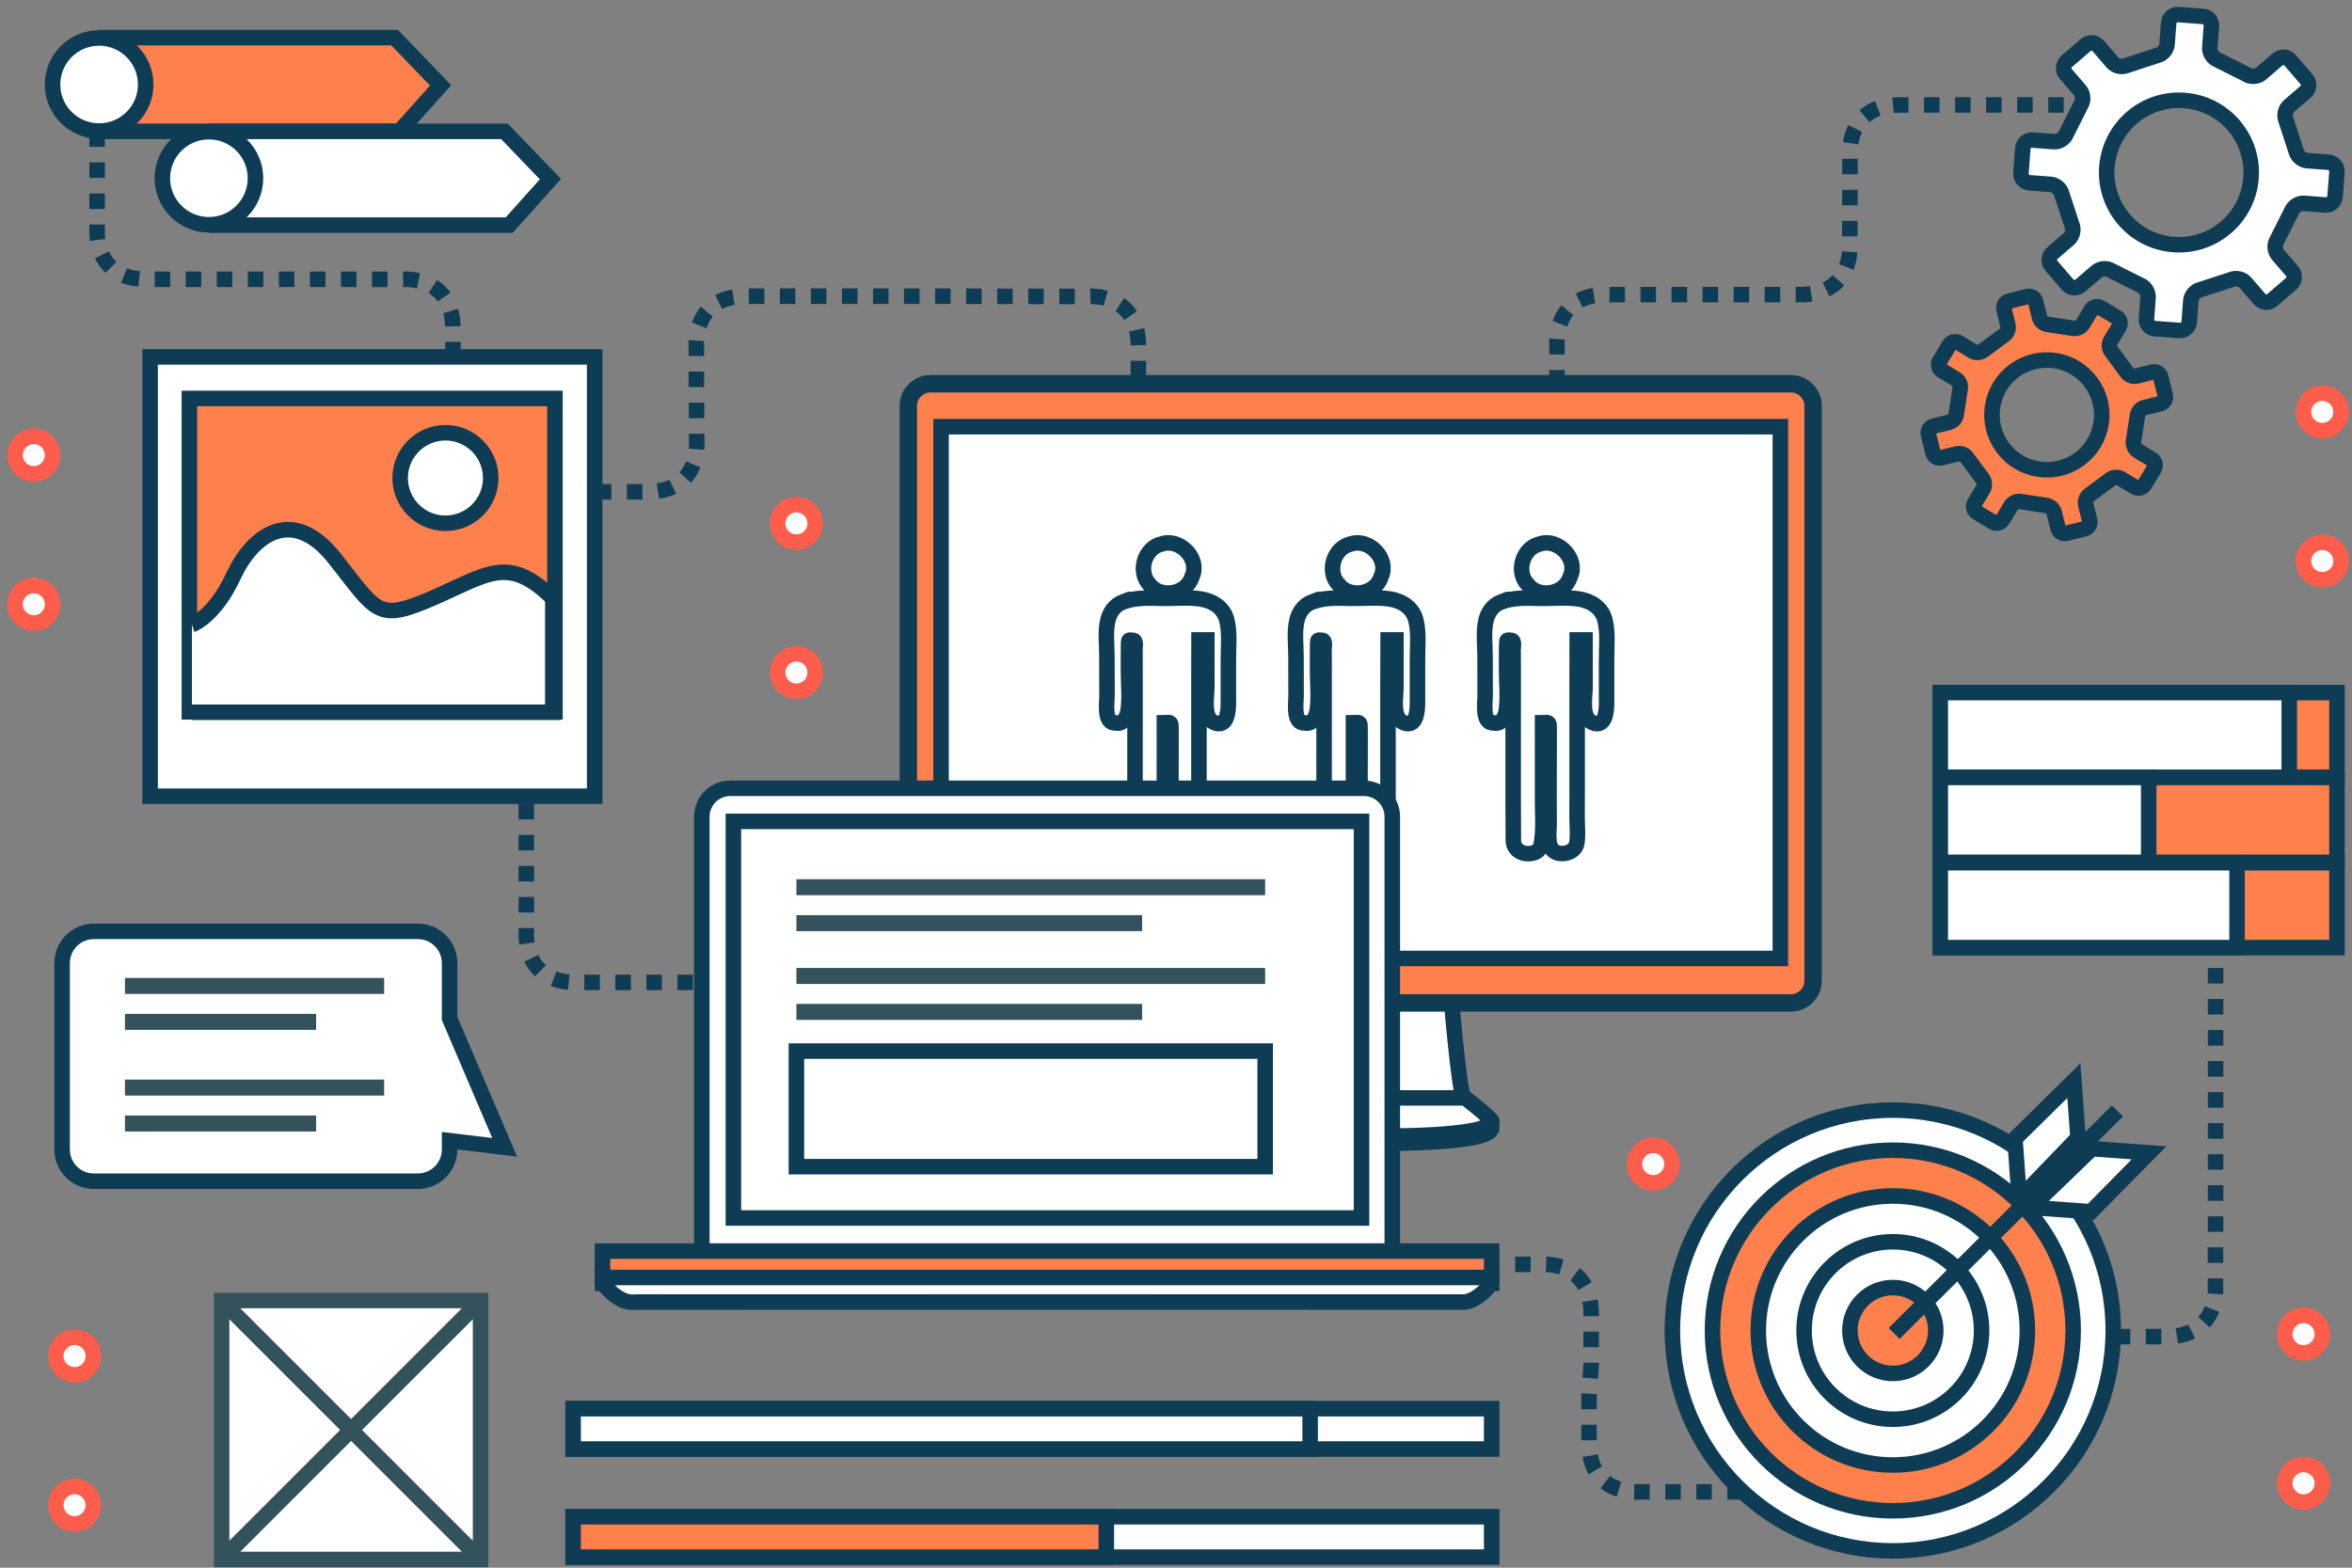 <svg class="enliven" version="1.1" id="Layer_1" xmlns="http://www.w3.org/2000/svg" xmlns:xlink="http://www.w3.org/1999/xlink" x="0px" y="0px" width="303px" height="202px" viewBox="0 0 303 202" enable-background="new 0 0 303 202" xml:space="preserve" data-global-elvn="enableViewport, disableClick, none, startInvisible, notResponsive, 500, notLoop, 500">
    <rect x="0" y="0" width="303" height="202" fill="#808080" stroke="none"/>
    <g id="Page-1" xmlns="http://www.w3.org/2000/svg">
        <g id="m_28" transform="translate(1, 1)">
            <g id="Group" transform="translate(27, 166)" data-elvn="scaleC, in, 3400, 300, backout" class="elvn-layer">

                    <rect id="Rectangle-path" x="0.549" y="0.575" fill="#FFFFFF" stroke="#34525C" stroke-width="2" width="33.362" height="33.363"></rect>
                <path id="Shape" fill="#FFFFFF" stroke="#34525C" stroke-width="2" d="M0.549,0.575l33.363,33.363"></path>
                <path id="Shape_1_" fill="#FFFFFF" stroke="#34525C" stroke-width="2" d="M0.549,33.938L33.913,0.575"></path>
            </g>
            <g id="tl-arrows" transform="translate(5, 3)">
                <g id="Group_1_" data-elvn="fadeShortL, in, 1400, 300, backout" class="elvn-layer">
                    <polyline id="Shape_2_" fill="#FE804C" stroke="#0E3C54" stroke-width="2" points="6.769,0.851 44.84,0.851 50.763,7.004
                        45.456,12.927 6.769,12.927 				"></polyline>
                    <circle id="Oval" fill="#FFFFFF" stroke="#0E3C54" stroke-width="2" cx="6.769" cy="6.889" r="5.999"></circle>
                </g>
                <g id="Group_2_" transform="translate(14, 12)" data-elvn="fadeShortL, in, 1300, 300, backout" class="elvn-layer">
                    <polyline id="Shape_3_" fill="#FFFFFF" stroke="#0E3C54" stroke-width="2" points="6.913,0.927 44.984,0.927 50.908,7.079
                        45.601,13.002 6.913,13.002 				"></polyline>
                    <circle id="Oval_1_" fill="#FFFFFF" stroke="#0E3C54" stroke-width="2" cx="6.913" cy="6.964" r="5.999"></circle>
                </g>
            </g>
            <g id="monitor" transform="translate(115, 48)" data-elvn="stamp, in, 0, 300, backout" class="elvn-layer">
                <g id="Group_3_">
                    <path id="Shape_4_" fill="#FFFFFF" stroke="#0E3C54" stroke-width="2" d="M76.168,95.478c0.055-0.237-1.517-1.07-2.576-1.911
                        H44.996c-1.061,0.841-2.623,1.697-2.569,1.942v0.432h-0.005v0.484h0.005c0.448,2.025,13.974,1.925,16.872,1.873
                        c2.885,0.052,16.412,0.152,16.869-1.873l0,0v-0.934v0.449V95.478L76.168,95.478z"></path>
                    <path id="Shape_5_" fill="#FFFFFF" stroke="#0E3C54" stroke-width="2" d="M70.993,79.986H47.596
                        c-1.328,15.259-1.84,12.748-1.84,12.748h0.071c0.062-0.044,0.114-0.074,0.114-0.074h26.711c0,0,0.036,0.03,0.109,0.074h0.07
                        C72.832,92.734,72.321,95.245,70.993,79.986z"></path>
                    <path id="Shape_6_" fill="#FFFFFF" stroke="#0E3C54" stroke-width="2" d="M72.762,92.467H45.827
                        c-0.583,0.459-3.474,2.711-3.4,3.042c0.425,2.023,13.974,1.924,16.872,1.875c2.885,0.049,16.435,0.148,16.869-1.875
                        C76.238,95.178,73.343,92.926,72.762,92.467z"></path>
                    <path id="Shape_7_" fill="#FFFFFF" stroke="#0E3C54" stroke-width="2" d="M114.715,80.354H3.875c-1.643,0-2.98-1.337-2.98-2.982
                        V3.304c0-1.648,1.337-2.984,2.98-2.984h110.839c1.646,0,2.979,1.336,2.979,2.984v74.068
                        C117.694,79.018,116.36,80.354,114.715,80.354z M3.875,0.808c-1.377,0-2.501,1.121-2.501,2.496v74.068
                        c0,1.383,1.124,2.503,2.501,2.503h110.839c1.377,0,2.491-1.12,2.491-2.503V3.304c0-1.375-1.114-2.496-2.491-2.496H3.875z"></path>
                    <path id="Shape_8_" fill="#FE804C" stroke="#0E3C54" stroke-width="2" d="M114.715,0.57H3.875c-1.504,0-2.736,1.229-2.736,2.733
                        v74.068c0,1.507,1.232,2.744,2.736,2.744h110.839c1.506,0,2.738-1.237,2.738-2.744V3.304C117.453,1.8,116.221,0.57,114.715,0.57
                        z M111.39,73.752H7.205V7.94H111.39V73.752z"></path>
                </g>

                    <rect id="Rectangle-path_1_" x="5.232" y="5.98" fill="#FFFFFF" stroke="#0E3C54" stroke-width="2" width="108.124" height="68.518"></rect>
                <path id="Shape_9_" fill="#FFFFFF" stroke="#0E3C54" stroke-width="2" d="M33.715,21.075c2.327-0.741,4.912,1.956,3.847,4.228
                    c-0.665,2.28-4.051,2.884-5.484,0.999C30.511,24.64,31.457,21.526,33.715,21.075L33.715,21.075z"></path>
                <path id="Shape_10_" fill="#FFFFFF" stroke="#0E3C54" stroke-width="2" d="M28.583,28.603c1.65-0.647,3.448-0.552,5.185-0.505
                    c1.634,0.021,3.32-0.173,4.95,0.089c1.539,0.248,2.896,1.103,3.315,2.665c0.425,1.639,0.21,3.473,0.215,5.137
                    c0,1.884,0.005,3.753,0,5.633c-0.013,1.044-0.148,3.253-1.868,2.461c-1.446-0.658-0.908-3.297-0.908-4.51
                    c0-2.053,0.012-4.088,0.006-6.116c-0.334,0-0.675,0-1.01,0c0,0.552-0.005,1.119-0.005,1.668
                    c-0.003,1.241-0.005,2.497-0.005,3.745c0,2.35,0,4.703,0,7.049c0.001,2.355,0.001,4.699,0,7.062c0,1.101,0,2.214-0.007,3.327
                    c0,1.049,0.126,2.229-0.025,3.283c-0.146,1.063-1.389,1.547-2.33,1.354c-1.708-0.347-1.234-2.581-1.245-3.842
                    c-0.021-2.377-0.011-4.749,0-7.118c0-1.251,0.007-2.5,0.007-3.754c0-0.565-0.007-1.117-0.007-1.686
                    c0-0.613-0.312-0.406-0.846-0.406c0.004,3.406-0.004,6.814,0,10.21c0.004,1.56,0.135,3.204-0.078,4.741
                    c-0.078,0.602-0.143,1.369-0.723,1.66c-0.445,0.236-0.966,0.298-1.461,0.217c-0.874-0.146-1.539-0.811-1.498-1.722
                    c-0.018-1.81-0.022-3.594-0.024-5.389c-0.01-3.473,0-6.929,0.002-10.388c0-1.658,0-3.316,0-4.986
                    c0-0.829-0.002-1.646-0.002-2.494c-0.01-0.418-0.01-0.828-0.01-1.239c-0.007-0.4,0.208-1.245-0.263-1.245
                    c-0.48,0-0.549-0.166-0.558,0.401c-0.007,0.419-0.007,0.812-0.012,1.219c-0.006,0.815-0.001,1.626,0,2.443
                    c0.005,1.596,0.181,3.298-0.034,4.891c-0.104,0.848-0.594,1.937-1.624,1.689c-1.533,0.139-1.108-2.625-1.108-3.444
                    c-0.012-1.67-0.012-3.33-0.012-4.996c0.012-1.537-0.243-3.332,0.137-4.836C26.979,29.878,27.617,28.981,28.583,28.603
                    C30.706,27.774,28.583,28.603,28.583,28.603z"></path>
                <path id="Shape_11_" fill="#FFFFFF" stroke="#0E3C54" stroke-width="2" d="M58.078,21.075c2.322-0.741,4.91,1.956,3.844,4.228
                    c-0.667,2.28-4.054,2.884-5.486,0.999C54.871,24.64,55.819,21.526,58.078,21.075L58.078,21.075z"></path>
                <path id="Shape_12_" fill="#FFFFFF" stroke="#0E3C54" stroke-width="2" d="M52.943,28.603c1.647-0.647,3.448-0.552,5.186-0.505
                    c1.636,0.021,3.322-0.173,4.949,0.089c1.537,0.248,2.895,1.103,3.312,2.665c0.425,1.639,0.212,3.473,0.221,5.137
                    c0,1.884,0.004,3.753,0,5.633c-0.017,1.044-0.148,3.253-1.865,2.461c-1.446-0.658-0.913-3.297-0.913-4.51
                    c0-2.053,0.009-4.088,0.004-6.116c-0.335,0-0.674,0-1.008,0c0,0.552-0.004,1.119-0.004,1.668
                    c-0.008,1.241-0.013,2.497-0.013,3.745c0,2.35,0,4.703,0,7.049c0.005,2.355,0.005,4.699,0,7.062c0,1.101,0,2.214-0.004,3.327
                    c0,1.049,0.13,2.229-0.022,3.283c-0.15,1.063-1.39,1.547-2.335,1.354c-1.702-0.347-1.232-2.581-1.245-3.842
                    c-0.016-2.377-0.008-4.749,0-7.118c0-1.251,0.008-2.5,0.008-3.754c0-0.565-0.008-1.117-0.008-1.686
                    c0-0.613-0.307-0.406-0.842-0.406c0.005,3.406-0.005,6.814,0,10.21c0.005,1.56,0.137,3.204-0.078,4.741
                    c-0.077,0.602-0.144,1.369-0.723,1.66c-0.447,0.236-0.969,0.298-1.453,0.217c-0.881-0.146-1.544-0.811-1.51-1.722
                    c-0.009-1.81-0.021-3.594-0.023-5.389c-0.011-3.473,0-6.929,0.002-10.388c0-1.658,0-3.316,0-4.986
                    c0-0.829-0.002-1.646-0.002-2.494c-0.011-0.418-0.011-0.828-0.011-1.239c0-0.4,0.215-1.245-0.259-1.245
                    c-0.48,0-0.553-0.166-0.561,0.401c-0.002,0.419-0.002,0.812-0.008,1.219c-0.008,0.815-0.002,1.626,0,2.443
                    c0.006,1.596,0.176,3.298-0.037,4.891c-0.099,0.848-0.596,1.937-1.625,1.689c-1.529,0.139-1.105-2.625-1.108-3.444
                    c-0.01-1.67-0.01-3.33-0.01-4.996c0.01-1.537-0.241-3.332,0.132-4.836C51.338,29.878,51.979,28.981,52.943,28.603
                    C55.068,27.774,52.943,28.603,52.943,28.603z"></path>
                <path id="Shape_13_" fill="#FFFFFF" stroke="#0E3C54" stroke-width="2" d="M82.436,21.075c2.326-0.741,4.908,1.956,3.852,4.228
                    c-0.675,2.28-4.06,2.884-5.491,0.999C79.229,24.64,80.175,21.526,82.436,21.075L82.436,21.075z"></path>
                <path id="Shape_14_" fill="#FFFFFF" stroke="#0E3C54" stroke-width="2" d="M77.305,28.603c1.646-0.647,3.446-0.552,5.182-0.505
                    c1.641,0.021,3.324-0.173,4.957,0.089c1.529,0.248,2.889,1.103,3.306,2.665c0.423,1.639,0.211,3.473,0.22,5.137
                    c0,1.884,0.01,3.753,0,5.633c-0.014,1.044-0.149,3.253-1.866,2.461c-1.445-0.658-0.909-3.297-0.909-4.51
                    c0-2.053,0.012-4.088,0.001-6.116c-0.331,0-0.67,0-1.008,0c0,0.552-0.003,1.119-0.003,1.668c0,1.241-0.007,2.497-0.007,3.745
                    c0,2.35,0,4.703,0,7.049c0.007,2.355,0.007,4.699,0,7.062c0,1.101,0,2.214-0.007,3.327c0,1.049,0.13,2.229-0.024,3.283
                    c-0.145,1.063-1.387,1.547-2.338,1.354c-1.7-0.347-1.229-2.581-1.239-3.842c-0.019-2.377-0.012-4.749-0.005-7.118
                    c0.005-1.251,0.011-2.5,0.011-3.754c0-0.565-0.006-1.117-0.006-1.686c-0.005-0.613-0.309-0.406-0.845-0.406
                    c0.003,3.406-0.009,6.814,0,10.21c0.003,1.56,0.138,3.204-0.074,4.741c-0.083,0.602-0.146,1.369-0.722,1.66
                    c-0.455,0.236-0.971,0.298-1.468,0.217c-0.869-0.146-1.533-0.811-1.502-1.722c-0.007-1.81-0.021-3.594-0.021-5.389
                    c-0.011-3.473,0-6.929,0-10.388c0-1.658,0-3.316,0-4.986c0-0.829,0-1.646,0-2.494c-0.011-0.418-0.011-0.828-0.011-1.239
                    c0-0.4,0.211-1.245-0.263-1.245c-0.482,0-0.551-0.166-0.558,0.401c-0.003,0.419-0.003,0.812-0.015,1.219
                    c-0.002,0.815,0,1.626,0,2.443c0.012,1.596,0.185,3.298-0.03,4.891c-0.104,0.848-0.593,1.937-1.628,1.689
                    c-1.532,0.139-1.101-2.625-1.105-3.444c-0.008-1.67-0.008-3.33-0.008-4.996c0.008-1.537-0.243-3.332,0.131-4.836
                    C75.699,29.878,76.336,28.981,77.305,28.603C79.426,27.774,77.305,28.603,77.305,28.603z"></path>
            </g>
            <g id="target" transform="translate(214, 138)" data-elvn="scaleC, in, 1900, 300, backout" class="elvn-layer">
                <circle id="Oval_2_" fill="#FFFFFF" stroke="#0E3C54" stroke-width="2" cx="28.847" cy="32.438" r="28.397"></circle>
                <circle id="Oval_3_" fill="#FE804C" stroke="#0E3C54" stroke-width="2" cx="28.847" cy="32.438" r="23.233"></circle>
                <circle id="Oval_4_" fill="#FFFFFF" stroke="#0E3C54" stroke-width="2" cx="28.847" cy="32.438" r="17.333"></circle>
                <circle id="Oval_5_" fill="#FFFFFF" stroke="#0E3C54" stroke-width="2" cx="28.847" cy="32.438" r="11.433"></circle>
                <circle id="Oval_6_" fill="#FE804C" stroke="#0E3C54" stroke-width="2" cx="28.847" cy="32.438" r="5.532"></circle>
                <g id="arrow" transform="translate(29, 0)" data-elvn="scaleTR, in, 2100, 300, backout" class="elvn-layer">
                    <path id="Shape_15_" fill="#FFFFFF" stroke="#0E3C54" stroke-width="2" d="M28.779,4.149L0.014,32.823"></path>
                    <polygon id="Shape_16_" fill="#FFFFFF" stroke="#0E3C54" stroke-width="2" points="23.701,7.604 23.166,0.247 15.576,7.733
                        16.135,15.456 				"></polygon>
                    <polygon id="Shape_17_" fill="#FFFFFF" stroke="#0E3C54" stroke-width="2" points="25.494,9.011 32.85,9.546 25.365,17.138
                        17.641,16.578 				"></polygon>
                </g>
            </g>
            <g id="bar-t" transform="translate(72, 180)" data-elvn="fadeShortL, in, 3600, 300, backout" class="elvn-layer">

                    <rect id="Rectangle-path_2_" x="0.833" y="0.513" fill="#FFFFFF" stroke="#0E3C54" stroke-width="2" width="118.335" height="5.199"></rect>

                    <rect id="Rectangle-path_3_" x="0.833" y="0.513" fill="#FFFFFF" stroke="#0E3C54" stroke-width="2" width="94.947" height="5.199"></rect>
            </g>
            <g id="bar-b" transform="translate(72, 194)" data-elvn="fadeShortL, in, 3800, 300, backout" class="elvn-layer">

                    <rect id="Rectangle-path_4_" x="0.833" y="0.434" fill="#FFFFFF" stroke="#0E3C54" stroke-width="2" width="118.335" height="5.206"></rect>

                    <rect id="Rectangle-path_5_" x="0.833" y="0.434" fill="#FE804C" stroke="#0E3C54" stroke-width="2" width="68.691" height="5.206"></rect>
            </g>
            <g id="picture" transform="translate(18, 44)" data-elvn="scaleB, in, 800, 300, backout" class="elvn-layer">

                    <rect id="Rectangle-path_6_" x="0.337" y="0.99" fill="#FFFFFF" stroke="#0E3C54" stroke-width="2" width="57.271" height="56.607"></rect>

                    <rect id="Rectangle-path_7_" x="5.4" y="6.342" fill="#FE804C" stroke="#0E3C54" stroke-width="2" width="47.095" height="40.379"></rect>
                <path id="Shape_18_" fill="#FFFFFF" stroke="#0E3C54" stroke-width="2" d="M5.724,35.484c0,0,2.88-0.952,5.348-6.262
                    c2.47-5.316,7.607-9.148,13.062-2.242c5.454,6.903,5.446,8.193,12.548,5.115s9.776-5.676,15.536,0v14.682H5.724"></path>
                <path id="Shape_19_" fill="#FFFFFF" stroke="#0E3C54" stroke-width="2" d="M44.217,16.595c0,3.22-2.612,5.829-5.833,5.829
                    c-3.22,0-5.833-2.609-5.833-5.829c0-3.224,2.613-5.834,5.833-5.834C41.605,10.761,44.217,13.371,44.217,16.595z"></path>
            </g>
            <path id="Shape_20_" fill="#FFFFFF" stroke="#0E3C54" stroke-width="2" d="M291.73,37.648l2.418-2.078
                c0.488-0.421,0.544-1.16,0.123-1.646l-1.812-2.098c-0.421-0.49-0.479-1.336-0.125-1.873l1.881-3.74
                c0.228-0.604,0.941-1.059,1.583-1.011l2.764,0.207c0.641,0.048,1.21-0.435,1.258-1.072l0.238-3.182
                c0.049-0.638-0.443-1.203-1.082-1.251l-2.766-0.208c-0.641-0.048-1.279-0.6-1.414-1.227l-1.301-3.991
                c-0.26-0.584-0.086-1.399,0.402-1.818l2.104-1.812c0.489-0.42,0.544-1.16,0.124-1.646l-2.08-2.417
                c-0.421-0.485-1.156-0.541-1.645-0.123l-2.104,1.812c-0.49,0.42-1.33,0.477-1.865,0.126l-3.748-1.889
                c-0.6-0.225-1.051-0.933-1.003-1.573l0.208-2.771c0.047-0.636-0.438-1.203-1.076-1.251l-3.18-0.239
                c-0.64-0.048-1.203,0.441-1.25,1.078l-0.209,2.77c-0.047,0.641-0.6,1.275-1.227,1.406l-3.992,1.308
                c-0.583,0.267-1.404,0.086-1.821-0.401l-1.81-2.105c-0.422-0.486-1.162-0.541-1.645-0.124l-2.417,2.087
                c-0.488,0.409-0.544,1.149-0.124,1.64l1.811,2.104c0.422,0.488,0.471,1.32,0.127,1.859l-1.889,3.752
                c-0.225,0.6-0.934,1.051-1.574,1.002l-2.771-0.207c-0.64-0.049-1.203,0.438-1.25,1.076l-0.239,3.181
                c-0.048,0.638,0.437,1.2,1.077,1.248l2.771,0.208c0.64,0.048,1.274,0.604,1.407,1.234l1.307,3.979
                c0.259,0.598,0.086,1.412-0.403,1.835l-2.103,1.805c-0.489,0.415-0.545,1.154-0.123,1.644l2.079,2.416
                c0.415,0.489,1.155,0.545,1.644,0.123l2.104-1.806c0.489-0.418,1.324-0.473,1.861-0.126l3.752,1.878
                c0.602,0.227,1.053,0.94,1.004,1.586l-0.208,2.767c-0.048,0.64,0.437,1.203,1.075,1.251l3.18,0.238
                c0.641,0.048,1.203-0.437,1.252-1.076l0.207-2.766c0.049-0.646,0.602-1.284,1.228-1.419l3.986-1.297
                c0.583-0.264,1.405-0.085,1.825,0.401l1.812,2.1C290.508,38.015,291.242,38.069,291.73,37.648z M279.013,30.51
                c-5.13-0.386-8.976-4.856-8.592-9.976c0.385-5.129,4.854-8.976,9.985-8.591c5.125,0.385,8.969,4.854,8.584,9.984
                C288.606,27.047,284.138,30.894,279.013,30.51z" data-elvn="wheelC, in, 3000, 300, backout" class="elvn-layer"></path>
            <path id="Shape_21_" fill="#FE804C" stroke="#0E3C54" stroke-width="2" d="M265.207,67.714l2.351-0.579
                c0.476-0.117,0.769-0.6,0.647-1.073l-0.506-2.043c-0.117-0.477,0.133-1.069,0.558-1.312l2.558-1.89
                c0.361-0.331,1-0.395,1.418-0.143l1.803,1.089c0.417,0.252,0.969,0.12,1.22-0.296l1.253-2.073
                c0.252-0.417,0.112-0.968-0.305-1.221l-1.803-1.089c-0.418-0.252-0.66-0.845-0.537-1.315l0.486-3.15
                c0.024-0.486,0.422-0.979,0.896-1.096l2.047-0.506c0.477-0.117,0.769-0.601,0.648-1.073l-0.58-2.351
                c-0.119-0.474-0.598-0.764-1.072-0.647l-2.048,0.505c-0.475,0.117-1.063-0.132-1.308-0.554l-1.891-2.564
                c-0.33-0.358-0.393-0.993-0.141-1.411l1.091-1.807c0.251-0.415,0.117-0.966-0.3-1.217l-2.073-1.252
                c-0.417-0.252-0.966-0.114-1.216,0.301l-1.092,1.807c-0.252,0.417-0.844,0.656-1.314,0.533l-3.154-0.483
                c-0.486-0.02-0.98-0.425-1.096-0.898l-0.505-2.047c-0.118-0.474-0.602-0.766-1.071-0.647l-2.354,0.585
                c-0.473,0.11-0.764,0.593-0.646,1.068l0.504,2.048c0.119,0.475-0.133,1.055-0.551,1.303l-2.566,1.896
                c-0.357,0.328-0.994,0.391-1.41,0.14l-1.808-1.092c-0.417-0.252-0.966-0.115-1.217,0.301l-1.253,2.074
                c-0.25,0.415-0.115,0.962,0.303,1.215l1.807,1.091c0.417,0.252,0.656,0.846,0.529,1.319l-0.479,3.146
                c-0.029,0.493-0.426,0.986-0.902,1.104l-2.045,0.502c-0.473,0.115-0.766,0.597-0.646,1.073l0.58,2.35
                c0.113,0.473,0.597,0.766,1.072,0.647l2.045-0.503c0.475-0.116,1.06,0.132,1.305,0.553l1.898,2.56
                c0.33,0.359,0.391,0.999,0.137,1.419l-1.089,1.804c-0.253,0.417-0.118,0.965,0.3,1.217l2.072,1.252
                c0.418,0.252,0.965,0.117,1.218-0.301l1.089-1.803c0.254-0.42,0.848-0.664,1.318-0.54l3.146,0.487
                c0.486,0.021,0.98,0.425,1.1,0.898l0.507,2.045C264.254,67.542,264.732,67.832,265.207,67.714z M259.037,58.515
                c-3.346-2.021-4.418-6.37-2.403-9.707c2.021-3.345,6.369-4.418,9.714-2.397c3.342,2.017,4.414,6.366,2.395,9.71
                C266.727,59.458,262.378,60.532,259.037,58.515z" data-elvn="wheelC, in, 3200, 300, backout" class="elvn-layer"></path>
            <rect id="Rectangle-path_8_" x="82.316" y="14.983" fill="none" width="142.912" height="11.53"></rect>
            <path id="Shape_22_" fill="none" stroke="#0E3C54" stroke-width="2" stroke-dasharray="2" d="M284.43,123.724v34.775l-0.019,1.013
                v5.334c0,0,0.521,6.38-6.38,6.38h-7.011" data-elvn="maskSlideB, in, 2400, 200, linear" class="elvn-layer"></path>
            <path id="Shape_23_" fill="none" stroke="#0E3C54" stroke-width="2" stroke-dasharray="2" d="M66.798,102.577l0.009,11.292v5.334
                c0,0-0.521,6.38,6.38,6.38h37.46" data-elvn="maskSlideB, in, 600, 200, linear" class="elvn-layer"></path>
            <path id="Shape_24_" fill="none" stroke="#0E3C54" stroke-width="2" stroke-dasharray="2" d="M199.579,48.677v-5.334
                c0,0-0.522-6.38,6.38-6.38h6.499h2.458h16.01c6.901,0,6.38-6.38,6.38-6.38v-5.334l0.019-1.013v-5.334c0,0-0.521-6.38,6.379-6.38
                h23.248" data-elvn="maskSlideL, in, 2800, 200, linear" class="elvn-layer"></path>
            <path id="Shape_25_" fill="none" stroke="#0E3C54" stroke-width="2" stroke-dasharray="2" d="M11.513,15.927v12.68
                c0,0-0.521,6.38,6.38,6.38h26.011l1.731,0.009h5.334c0,0,6.38-0.521,6.38,6.38v2.827" data-elvn="maskSlideB, in, 1100, 300, linear" class="elvn-layer"></path>
            <g id="dotted" transform="translate(75, 37)" data-elvn="maskSlideL, in, 2400, 200, linear" class="elvn-layer">
                <path id="Shape_26_" fill="none" stroke="#0E3C54" stroke-width="2" stroke-dasharray="2" d="M13.707,11.874V6.54
                    c0,0-0.522-6.38,6.38-6.38H44.33l14.608,0.032h5.334c0,0,6.38-0.521,6.38,6.38v4.422"></path>
                <path id="Shape_27_" fill="none" stroke="#0E3C54" stroke-width="2" stroke-dasharray="2" d="M13.727,13.889l0.024,5.11
                    c0,0,0.521,6.38-6.38,6.38H0.872"></path>
            </g>
            <path id="Shape_28_" fill="none" stroke="#0E3C54" stroke-width="2" stroke-dasharray="2" d="M223.529,191.236h-13.441
                c0,0-6.379,0.521-6.379-6.38v-5.904l0.277-4.161v-6.499c0-6.901-6.379-6.38-6.379-6.38h-5.334" data-elvn="maskSlideL, in, 1700, 200, linear" class="elvn-layer"></path>
            <circle id="Oval_7_" fill="#FFFFFF" stroke="#FE5D4C" stroke-width="2" cx="8.608" cy="173.729" r="2.416" data-elvn="fadeShortL, in, 3400, 200, linear" class="elvn-layer"></circle>
            <circle id="Oval_8_" fill="#FFFFFF" stroke="#FE5D4C" stroke-width="2" cx="8.608" cy="192.948" r="2.416" data-elvn="fadeShortL, in, 3500, 200, linear" class="elvn-layer"></circle>
            <circle id="Oval_9_" fill="#FFFFFF" stroke="#FE5D4C" stroke-width="2" cx="3.356" cy="57.642" r="2.416" data-elvn="fadeShortL, in, 1500, 200, linear" class="elvn-layer"></circle>
            <circle id="Oval_10_" fill="#FFFFFF" stroke="#FE5D4C" stroke-width="2" cx="3.356" cy="76.86" r="2.416" data-elvn="fadeShortL, in, 1400, 200, linear" class="elvn-layer"></circle>
            <circle id="Oval_11_" fill="#FFFFFF" stroke="#FE5D4C" stroke-width="2" cx="101.598" cy="66.438" r="2.416" data-elvn="fadeShortL, in, 700, 200, linear" class="elvn-layer"></circle>
            <circle id="Oval_12_" fill="#FFFFFF" stroke="#FE5D4C" stroke-width="2" cx="101.598" cy="85.657" r="2.416" data-elvn="fadeShortL, in, 600, 200, linear" class="elvn-layer"></circle>
            <circle id="Oval_13_" fill="#FFFFFF" stroke="#FE5D4C" stroke-width="2" cx="295.758" cy="170.903" r="2.416" data-elvn="fadeShortL, in, 1900, 200, linear" class="elvn-layer"></circle>
            <circle id="Oval_14_" fill="#FFFFFF" stroke="#FE5D4C" stroke-width="2" cx="295.758" cy="190.122" r="2.416" data-elvn="fadeShortL, in, 2000, 200, linear" class="elvn-layer"></circle>
            <circle id="Oval_15_" fill="#FFFFFF" stroke="#FE5D4C" stroke-width="2" cx="298.174" cy="52.074" r="2.416" data-elvn="fadeShortL, in, 2800, 200, linear" class="elvn-layer"></circle>
            <circle id="Oval_16_" fill="#FFFFFF" stroke="#FE5D4C" stroke-width="2" cx="298.174" cy="71.293" r="2.416" data-elvn="fadeShortL, in, 2900, 200, linear" class="elvn-layer"></circle>
            <circle id="Oval_17_" fill="#FFFFFF" stroke="#FE5D4C" stroke-width="2" cx="211.981" cy="148.997" r="2.416" data-elvn="fadeShortL, in, 1600, 200, linear" class="elvn-layer"></circle>
            <g id="notebook" transform="translate(76, 100)" data-elvn="scaleTR, in, 300, 300, backout" class="elvn-layer">
                <path id="Shape_29_" fill="#FFFFFF" stroke="#0E3C54" stroke-width="2" d="M0.62,63.223v0.951v0.132v0.041h0.035
                    c2.269,2.842,3.877,2.426,4.332,2.426l52.917-0.009l45.357,0.009h8.406c0.783-0.094,1.99-0.552,3.482-2.426h0.019v-0.012v-0.161
                    v-0.951H0.62z"></path>
                <path id="Shape_30_" fill="#FFFFFF" stroke="#0E3C54" stroke-width="2" d="M102.365,59.375c0,2.015-1.635,3.657-3.652,3.657
                    H17.067c-2.02,0-3.655-1.643-3.655-3.657V4.242c0-2.026,1.636-3.668,3.655-3.668h81.646c2.018,0,3.652,1.642,3.652,3.668V59.375z
                    "></path>
                <path id="Shape_31_" fill="#FE804C" stroke="#0E3C54" stroke-width="2" d="M0.62,60.204v3.309
                    c0.424,0.059,0.867,0.091,1.337,0.091h111.867c0.473,0,0.919-0.032,1.345-0.091v-3.309H0.62z"></path>

                    <rect id="Rectangle-path_9_" x="17.479" y="4.834" fill="#FFFFFF" stroke="#0E3C54" stroke-width="2" width="80.92" height="51.107"></rect>
                <rect id="Rectangle-path_10_" x="25.598" y="12.288" fill="#34525C" width="60.388" height="2.061"></rect>
                <rect id="Rectangle-path_11_" x="25.598" y="16.918" fill="#34525C" width="44.541" height="2.061"></rect>
                <rect id="Rectangle-path_12_" x="25.598" y="23.724" fill="#34525C" width="60.388" height="2.061"></rect>
                <rect id="Rectangle-path_13_" x="25.598" y="28.354" fill="#34525C" width="44.541" height="2.061"></rect>

                    <rect id="Rectangle-path_14_" x="25.598" y="34.438" fill="#FFFFFF" stroke="#0E3C54" stroke-width="2" width="60.388" height="14.89"></rect>
            </g>
            <g id="bars" transform="translate(248, 88)" data-elvn="scaleB, in, 2600, 300, backout" class="elvn-layer">

                    <rect id="Rectangle-path_15_" x="0.959" y="0.239" fill="#FE804C" stroke="#0E3C54" stroke-width="2" width="51.104" height="10.938"></rect>

                    <rect id="Rectangle-path_16_" x="0.959" y="0.239" fill="#FFFFFF" stroke="#0E3C54" stroke-width="2" width="44.961" height="10.938"></rect>

                    <rect id="Rectangle-path_17_" x="0.959" y="11.177" fill="#FE804C" stroke="#0E3C54" stroke-width="2" width="51.104" height="10.938"></rect>

                    <rect id="Rectangle-path_18_" x="0.959" y="22.164" fill="#FE804C" stroke="#0E3C54" stroke-width="2" width="51.104" height="10.938"></rect>

                    <rect id="Rectangle-path_19_" x="0.959" y="11.177" fill="#FFFFFF" stroke="#0E3C54" stroke-width="2" width="26.852" height="10.938"></rect>

                    <rect id="Rectangle-path_20_" x="0.959" y="22.164" fill="#FFFFFF" stroke="#0E3C54" stroke-width="2" width="38.232" height="10.938"></rect>
            </g>
            <g id="bubble" transform="translate(6, 119)" data-elvn="scaleC, in, 3200, 300, backout" class="elvn-layer">
                <path id="Shape_32_" fill="#FFFFFF" stroke="#0E3C54" stroke-width="2" d="M58.014,27.834L50.921,11.23V4.102
                    c0-2.261-1.831-4.094-4.091-4.094H5.09c-2.258,0-4.091,1.833-4.091,4.094v24.005c0,2.262,1.833,4.095,4.091,4.095h41.74
                    c2.26,0,4.091-1.833,4.091-4.095V26.98L58.014,27.834z"></path>
                <rect id="Rectangle-path_21_" x="9.098" y="6.009" fill="#34525C" width="33.389" height="2.061"></rect>
                <rect id="Rectangle-path_22_" x="9.098" y="10.639" fill="#34525C" width="24.626" height="2.061"></rect>
                <rect id="Rectangle-path_23_" x="9.098" y="19.105" fill="#34525C" width="33.389" height="2.061"></rect>
                <rect id="Rectangle-path_24_" x="9.098" y="23.735" fill="#34525C" width="24.626" height="2.061"></rect>
            </g>
        </g>
    </g>
</svg>
